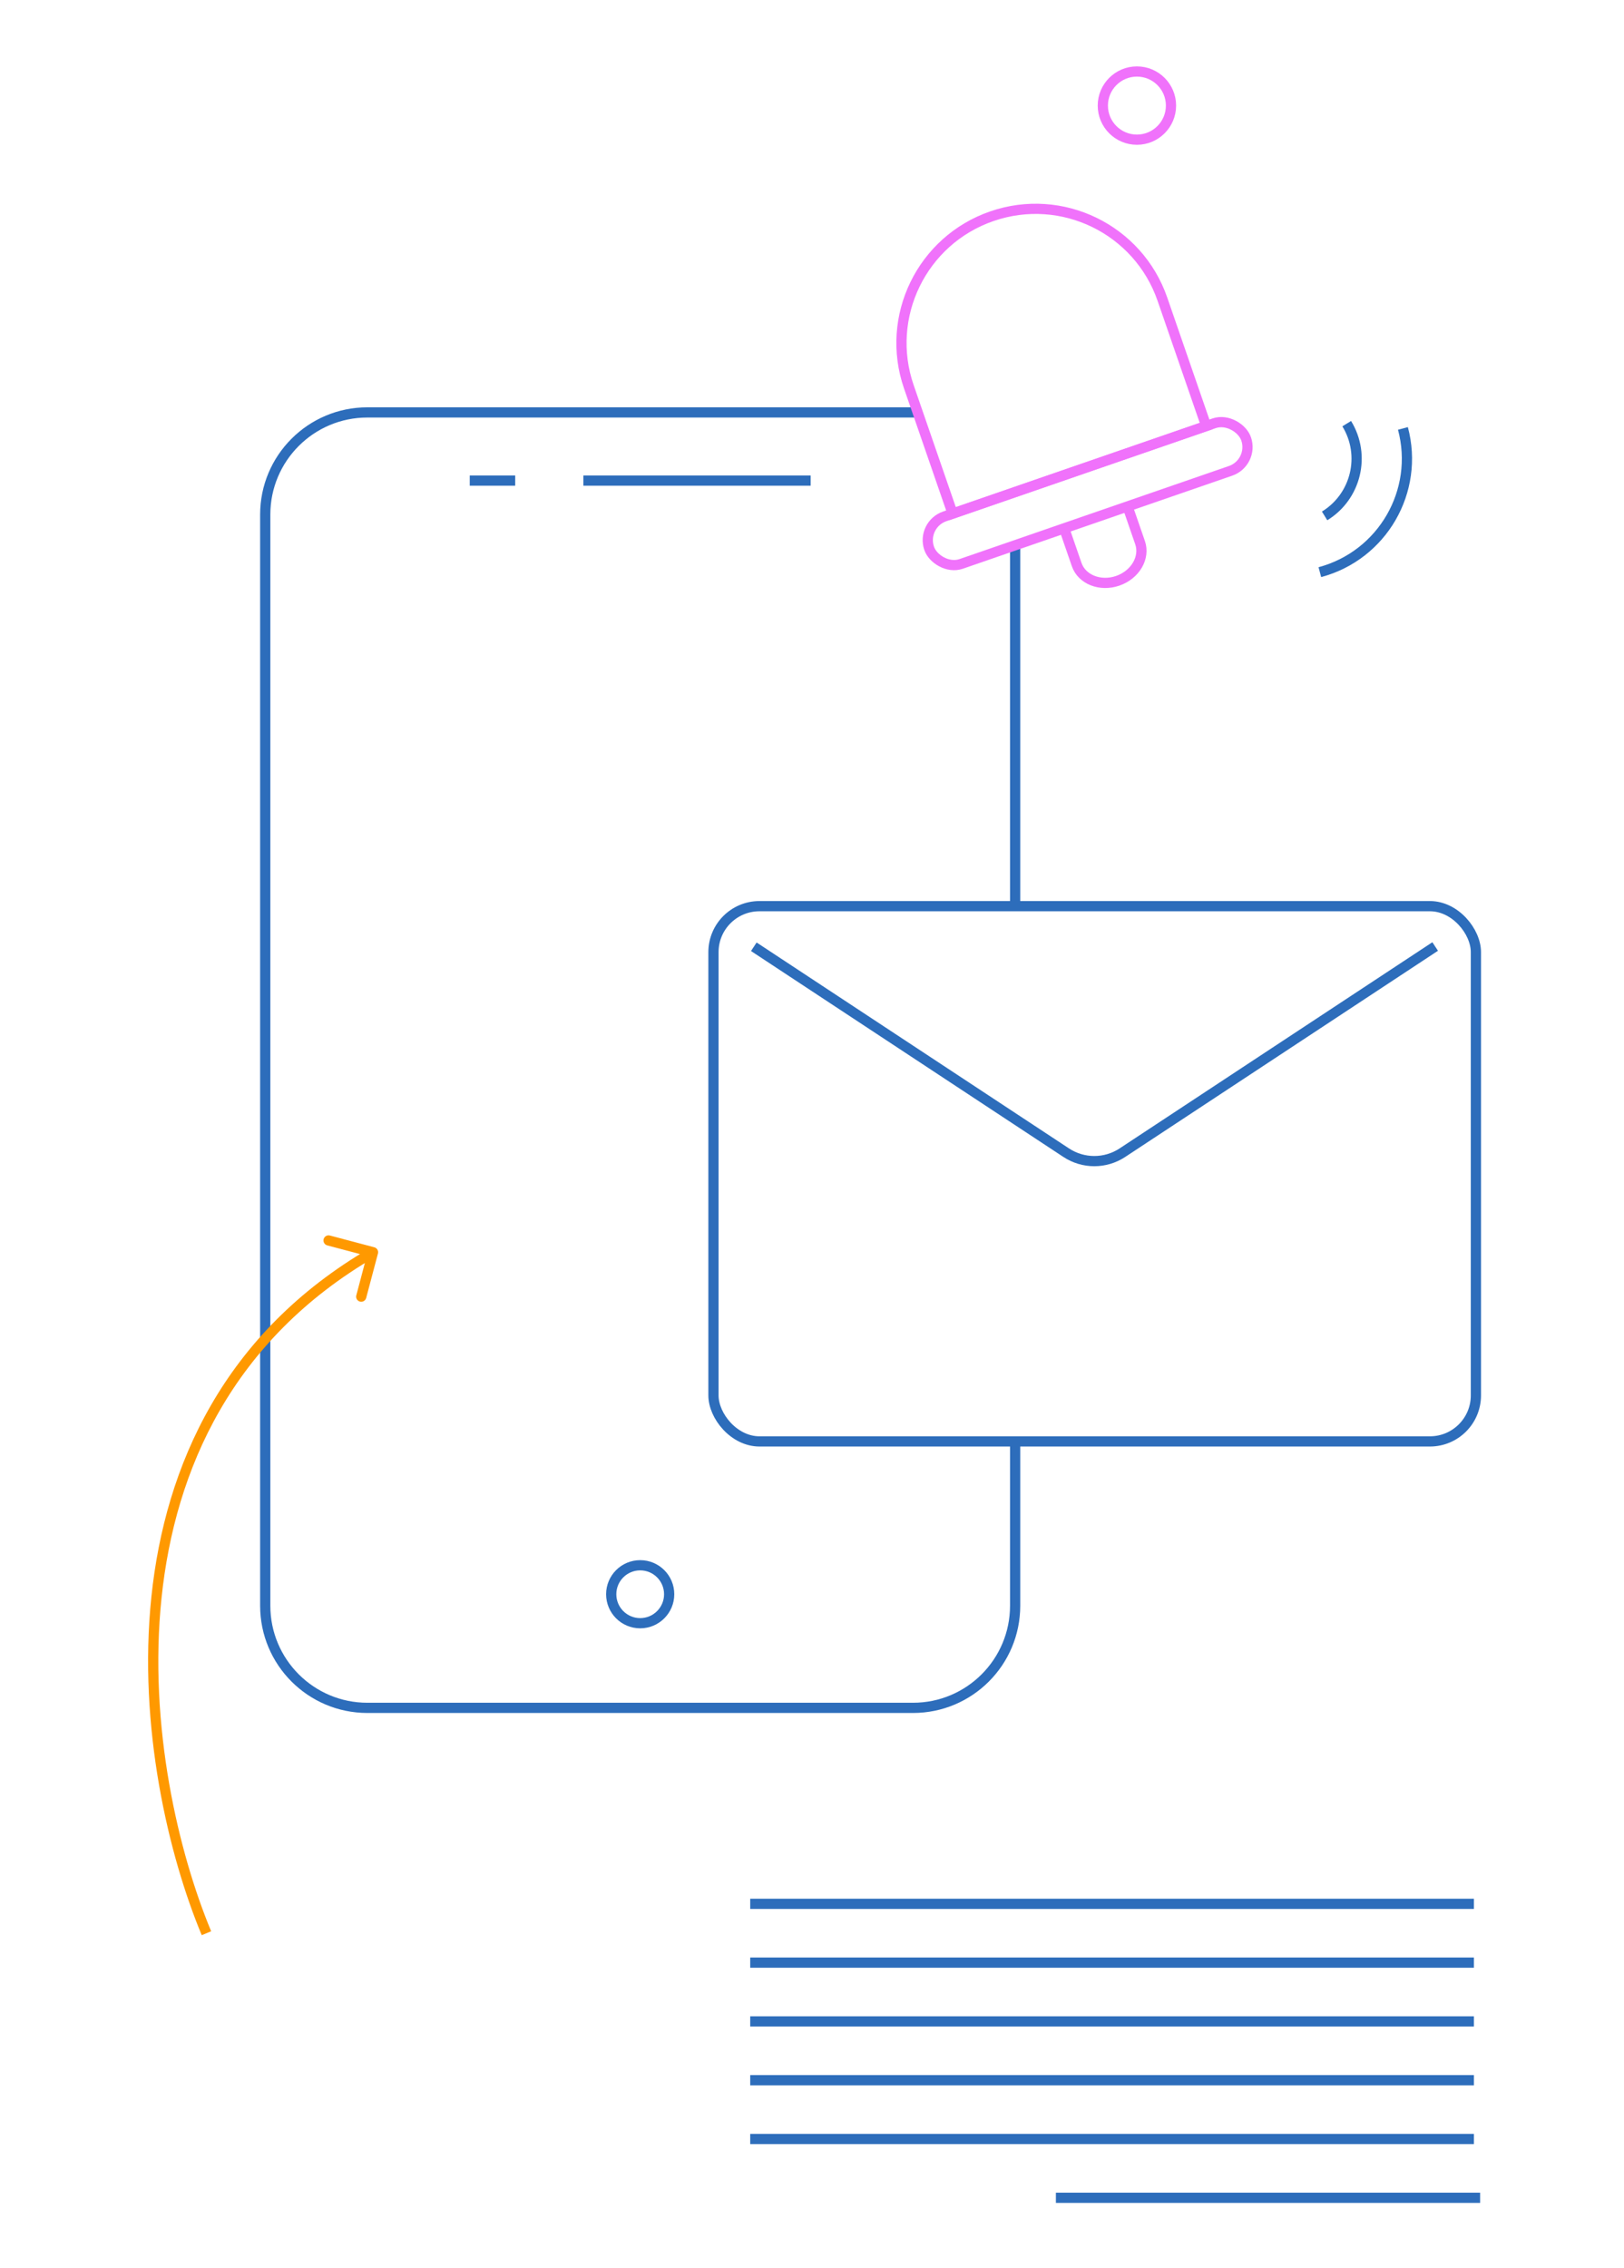 <?xml version="1.0" encoding="UTF-8"?>
<svg xmlns="http://www.w3.org/2000/svg" width="159" height="222" viewBox="0 0 159 222" fill="none">
  <path d="M99.389 88.535V53.523M99.389 141.294V157.193C99.389 162.716 94.912 167.193 89.389 167.193H35.968C30.445 167.193 25.968 162.716 25.968 157.193V50.374C25.968 44.851 30.445 40.374 35.968 40.374H89.757" stroke="#2D6DBB"></path>
  <path d="M45.992 47.048H50.442M57.117 47.048H79.366" stroke="#2D6DBB"></path>
  <circle cx="62.679" cy="156.069" r="2.837" stroke="#2D6DBB"></circle>
  <path d="M73.45 186.377H144.303" stroke="#2D6DBB"></path>
  <path d="M73.45 192.133H144.303" stroke="#2D6DBB"></path>
  <path d="M73.45 197.888H144.303" stroke="#2D6DBB"></path>
  <path d="M73.45 203.644H144.303" stroke="#2D6DBB"></path>
  <path d="M73.45 209.398H144.303" stroke="#2D6DBB"></path>
  <path d="M103.379 215.154L144.913 215.154" stroke="#2D6DBB"></path>
  <rect x="69.853" y="88.71" width="74.647" height="52.398" rx="4.5" stroke="#2D6DBB"></rect>
  <path d="M73.803 92.684L104.387 112.843C106.056 113.943 108.221 113.943 109.89 112.843L140.512 92.659" stroke="#2D6DBB"></path>
  <path d="M97.108 21.167C90.252 23.535 86.614 31.013 88.982 37.868L93.27 50.282L118.097 41.706L113.809 29.292C111.441 22.436 103.963 18.799 97.108 21.167Z" stroke="#F072FB"></path>
  <path d="M110.395 49.578L111.62 53.124C112.127 54.593 111.149 56.264 109.435 56.856C107.721 57.448 105.921 56.737 105.413 55.268L104.188 51.722" stroke="#F072FB"></path>
  <rect x="90.166" y="51.355" width="32.833" height="4.925" rx="2.462" transform="rotate(-19.057 90.166 51.355)" stroke="#F072FB"></rect>
  <circle cx="111.311" cy="10.337" r="3.337" stroke="#F072FB"></circle>
  <path d="M137.356 41.941C138.995 48.073 135.353 54.372 129.222 56.011" stroke="#2D6DBB"></path>
  <path d="M131.852 41.474C133.748 44.565 132.779 48.609 129.688 50.505" stroke="#2D6DBB"></path>
  <path d="M37.003 122.716C37.074 122.449 36.915 122.175 36.648 122.105L32.298 120.952C32.031 120.881 31.757 121.04 31.686 121.307C31.616 121.574 31.775 121.848 32.042 121.919L35.908 122.943L34.884 126.81C34.813 127.077 34.972 127.35 35.239 127.421C35.506 127.492 35.78 127.333 35.85 127.066L37.003 122.716ZM20.674 189.063C17.501 181.448 14.501 168.99 15.818 156.405C17.132 143.838 22.744 131.171 36.771 123.02L36.268 122.156C21.902 130.503 16.163 143.496 14.823 156.301C13.486 169.088 16.529 181.714 19.751 189.447L20.674 189.063Z" fill="#FF9900"></path>
</svg>
